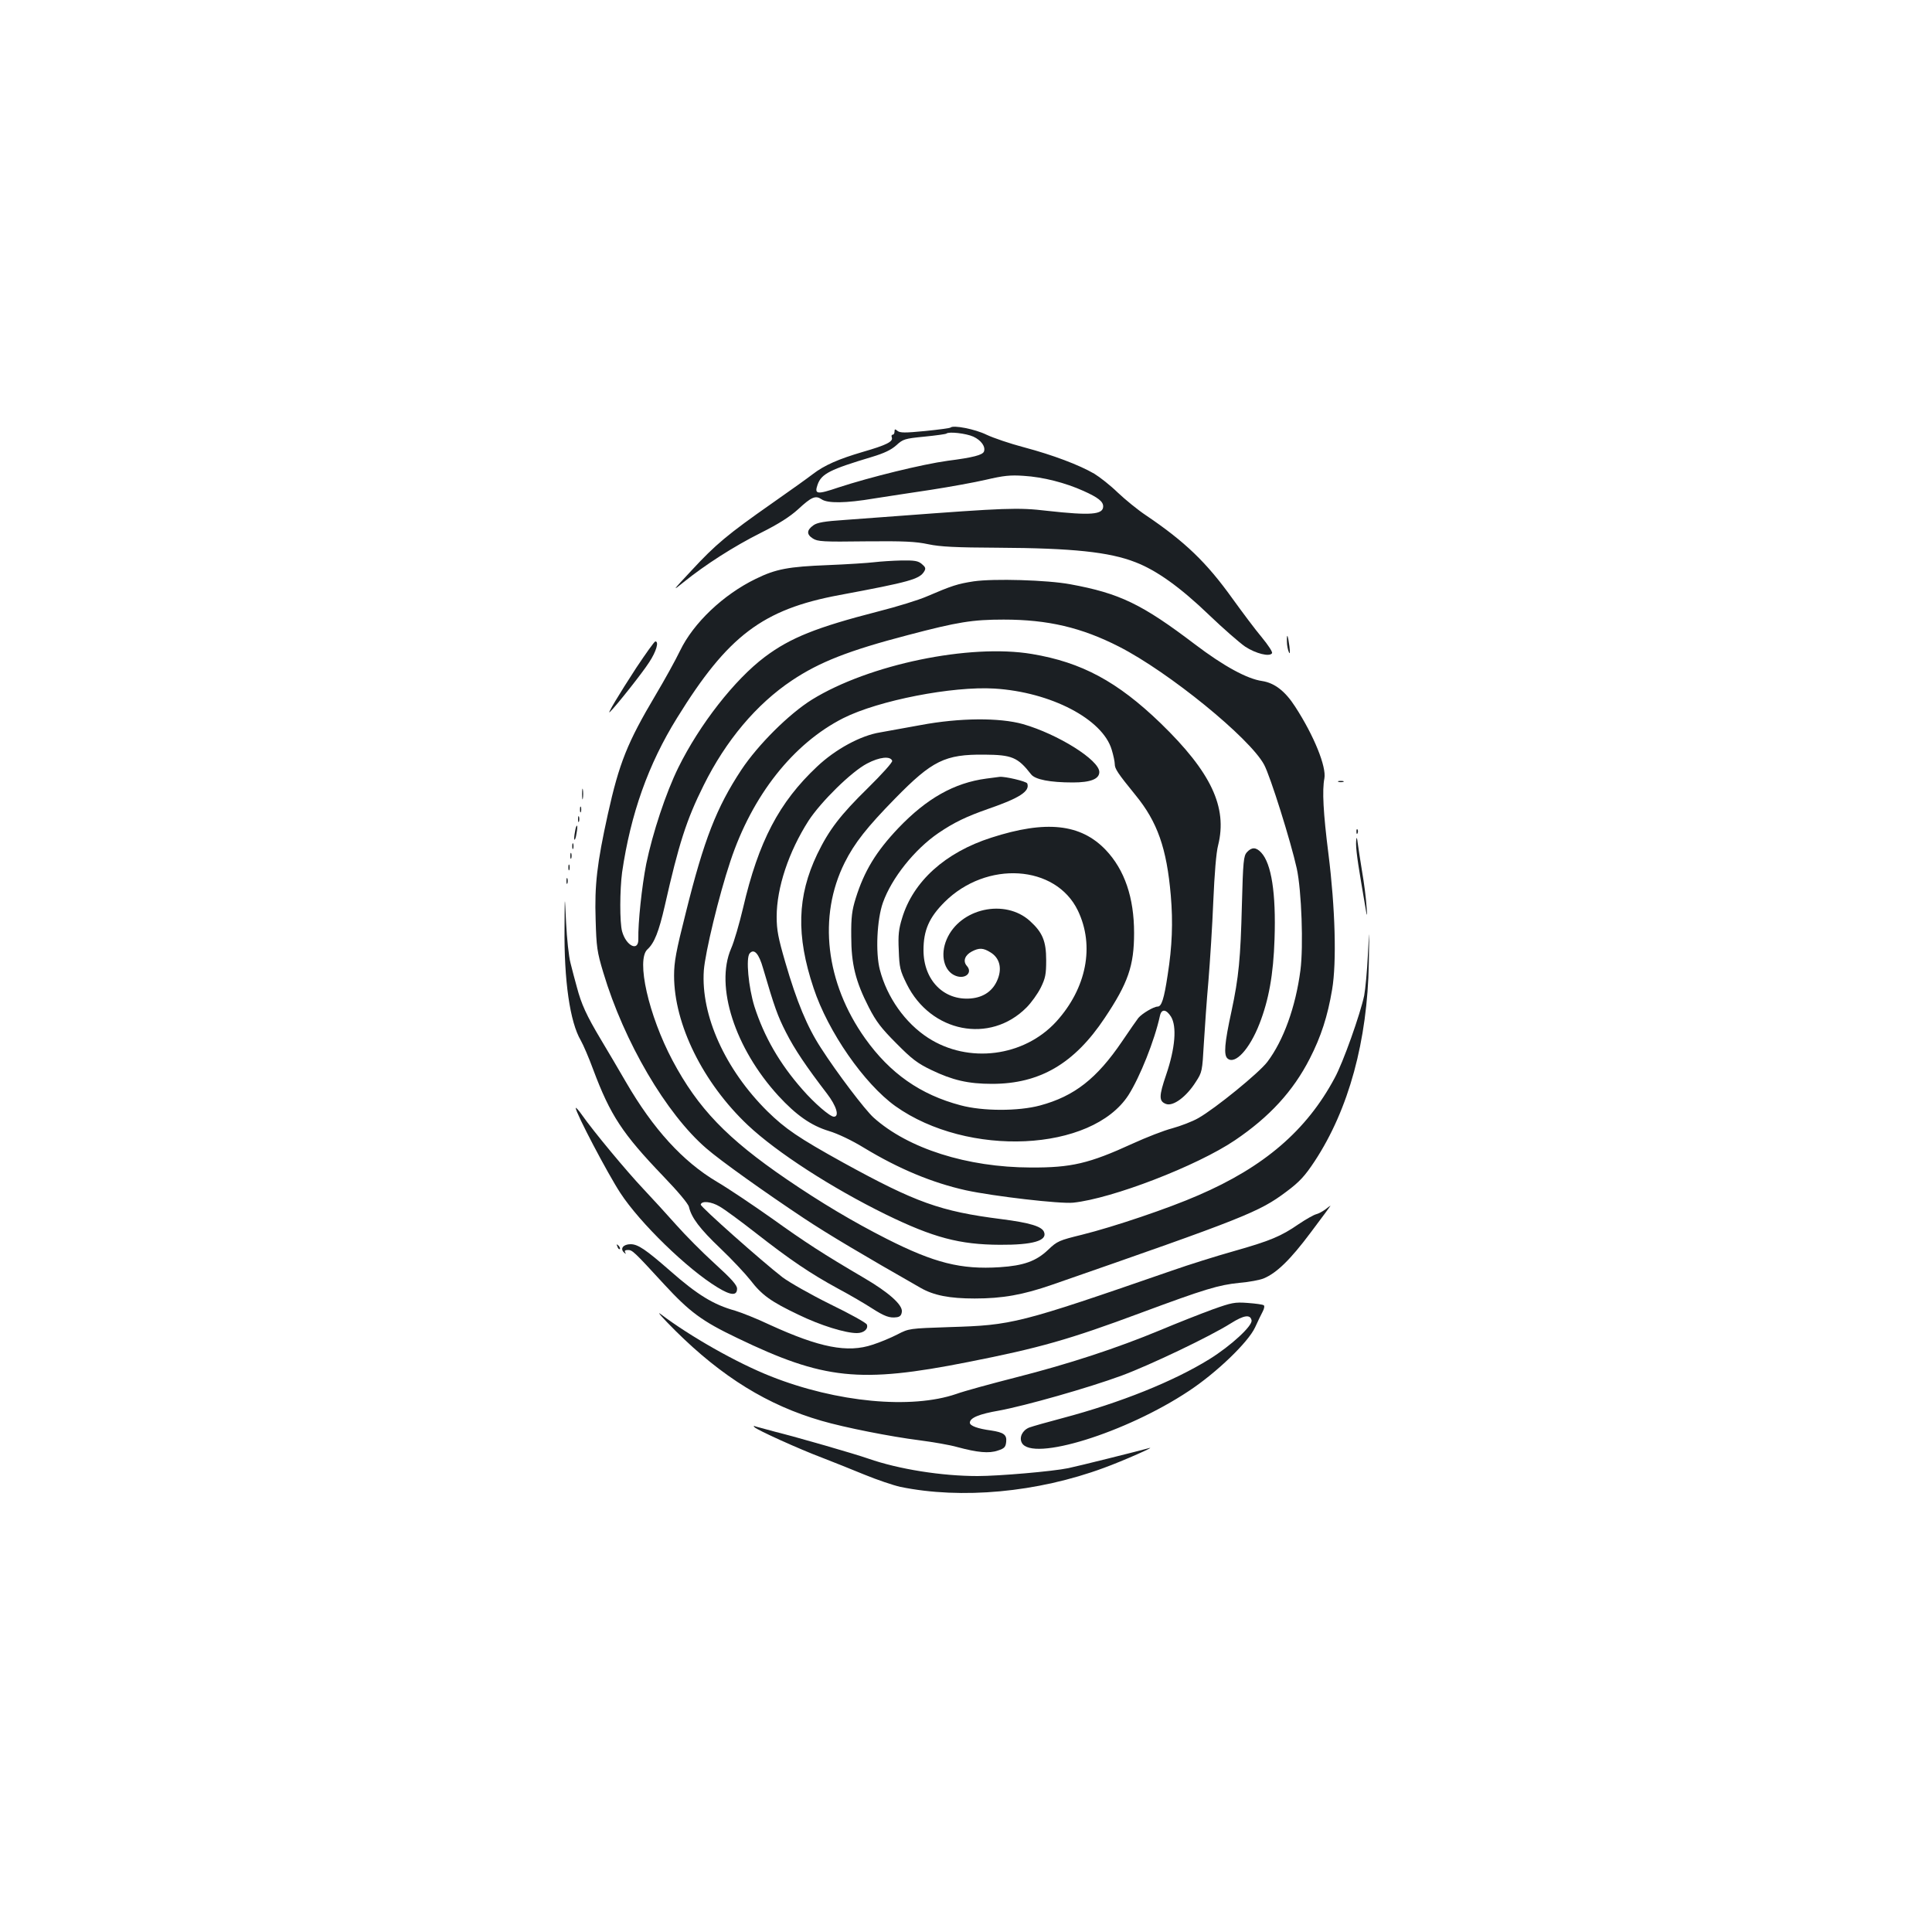 <?xml version="1.0" standalone="no"?>
<!DOCTYPE svg PUBLIC "-//W3C//DTD SVG 20010904//EN"
 "http://www.w3.org/TR/2001/REC-SVG-20010904/DTD/svg10.dtd">
<svg version="1.0" xmlns="http://www.w3.org/2000/svg"
 width="1000pt" height="1000pt" viewBox="0 0 1000 1000"
 preserveAspectRatio="xMidYMid meet">
<g transform="translate(0,1000) scale(0.1,-0.1)"
fill="#1b1f23" stroke="none">
<path d="M4920 7787 c-3 -3 -62 -11 -132 -18 -103 -10 -130 -10 -143 1 -12 10
-15 10 -15 -4 0 -9 -4 -16 -10 -16 -5 0 -7 -6 -4 -14 8 -22 -29 -40 -150 -75
-126 -37 -199 -69 -259 -115 -23 -18 -118 -86 -211 -151 -230 -161 -293 -214
-416 -347 -102 -109 -103 -111 -40 -60 109 88 258 184 398 254 94 47 151 84
193 122 69 64 90 73 121 52 31 -22 125 -21 273 4 66 10 199 31 295 45 96 15
224 38 284 52 90 21 125 25 195 20 100 -6 216 -36 309 -78 76 -34 102 -55 102
-80 0 -43 -64 -48 -290 -23 -152 18 -215 15 -775 -27 -71 -5 -193 -14 -270
-20 -109 -7 -146 -14 -165 -28 -35 -25 -36 -47 -3 -68 25 -16 50 -18 273 -15
198 2 260 -1 325 -15 62 -13 141 -17 360 -18 386 -2 577 -22 712 -75 109 -42
230 -128 380 -272 74 -71 159 -145 188 -165 55 -36 127 -54 139 -34 4 6 -20
42 -52 81 -33 39 -101 130 -153 202 -134 187 -245 294 -448 431 -42 28 -107
81 -146 118 -38 37 -93 80 -121 97 -79 46 -215 97 -361 136 -73 19 -161 49
-197 66 -59 29 -172 51 -186 37z m118 -47 c41 -19 64 -52 55 -77 -7 -18 -55
-31 -188 -48 -131 -18 -400 -84 -565 -138 -112 -38 -126 -36 -108 15 20 56 64
78 281 143 63 19 99 36 126 60 35 32 43 35 146 45 60 6 111 13 114 16 12 11
101 1 139 -16z"/>
<path d="M4525 7090 c-33 -4 -141 -11 -240 -15 -204 -8 -269 -20 -373 -71
-169 -82 -323 -229 -392 -372 -23 -48 -80 -151 -127 -230 -146 -246 -188 -351
-247 -617 -56 -254 -69 -367 -63 -545 4 -141 7 -166 40 -275 107 -357 325
-730 533 -909 72 -63 304 -228 504 -361 128 -85 314 -195 605 -361 68 -39 150
-55 280 -55 144 0 250 19 400 71 999 347 1073 377 1212 481 70 52 97 82 148
159 176 268 273 623 280 1025 3 190 3 190 -5 40 -4 -82 -13 -176 -19 -208 -20
-95 -109 -347 -153 -427 -145 -271 -365 -460 -706 -607 -153 -67 -437 -163
-602 -204 -118 -29 -128 -33 -175 -78 -62 -59 -127 -82 -250 -90 -201 -13
-339 22 -586 147 -175 89 -338 186 -517 308 -309 211 -459 367 -591 615 -124
234 -189 521 -130 575 36 33 59 91 90 226 72 319 112 445 201 623 115 232 273
420 457 543 142 95 294 155 601 235 258 68 334 80 495 80 229 0 403 -41 597
-140 257 -131 677 -473 751 -611 32 -59 138 -397 169 -537 25 -115 35 -403 19
-527 -25 -191 -88 -364 -171 -474 -43 -57 -269 -241 -357 -291 -31 -18 -92
-41 -135 -53 -43 -11 -135 -47 -205 -79 -227 -104 -318 -125 -528 -124 -329 1
-635 98 -814 259 -44 40 -188 229 -272 360 -71 109 -125 239 -184 442 -37 127
-45 168 -45 237 0 150 62 336 165 497 64 98 222 254 303 296 64 34 121 40 130
14 2 -8 -53 -69 -125 -140 -144 -141 -202 -217 -263 -343 -104 -218 -110 -421
-19 -693 75 -227 262 -495 423 -611 375 -267 1017 -237 1207 57 59 93 135 282
163 411 8 36 32 34 57 -5 31 -51 22 -163 -25 -301 -38 -111 -38 -137 -1 -151
37 -14 106 37 155 115 32 49 33 55 41 197 5 81 15 228 24 327 8 99 20 284 25
410 6 140 15 254 25 290 49 197 -36 378 -298 632 -223 215 -408 315 -666 358
-322 54 -843 -54 -1138 -236 -119 -74 -279 -233 -366 -364 -128 -194 -193
-360 -287 -738 -51 -201 -61 -256 -61 -327 0 -252 150 -555 382 -774 150 -141
433 -324 714 -462 246 -120 382 -156 590 -157 170 -1 247 21 229 66 -11 29
-73 48 -222 67 -315 40 -442 86 -817 292 -233 129 -300 175 -393 266 -219 217
-345 497 -329 729 7 93 78 388 137 564 113 342 326 611 585 742 183 92 565
166 782 153 292 -18 560 -158 607 -316 9 -29 16 -63 16 -75 0 -24 15 -47 107
-160 114 -139 162 -276 183 -520 12 -139 7 -264 -16 -410 -19 -127 -32 -165
-52 -165 -20 0 -81 -36 -100 -59 -7 -9 -45 -63 -84 -121 -131 -193 -247 -284
-425 -332 -112 -30 -296 -30 -411 1 -208 55 -365 165 -494 346 -205 288 -245
632 -106 910 51 102 116 184 262 333 191 195 257 228 461 226 142 -1 173 -13
242 -102 21 -27 98 -42 216 -42 92 0 137 18 137 54 0 62 -214 196 -395 248
-121 34 -328 33 -530 -5 -82 -15 -177 -32 -210 -38 -100 -16 -231 -87 -326
-177 -196 -184 -303 -387 -383 -732 -19 -80 -46 -174 -62 -210 -84 -195 20
-516 245 -762 92 -100 169 -154 261 -182 47 -14 120 -49 182 -87 180 -109 353
-181 528 -220 144 -31 487 -71 555 -64 201 21 640 190 837 323 179 121 301
254 387 422 59 115 93 221 116 358 24 141 16 423 -19 702 -27 213 -33 330 -21
391 11 60 -53 220 -151 371 -52 81 -107 123 -171 133 -78 11 -199 77 -348 190
-274 208 -389 264 -646 311 -119 22 -395 30 -499 15 -84 -13 -112 -22 -245
-79 -39 -17 -151 -52 -250 -77 -319 -82 -454 -136 -586 -235 -157 -118 -338
-350 -448 -573 -65 -132 -133 -339 -166 -498 -23 -117 -43 -307 -41 -389 2
-68 -63 -37 -84 39 -13 46 -12 216 0 306 44 301 135 559 285 800 262 424 442
561 840 635 364 68 415 82 439 123 9 15 6 22 -13 38 -19 16 -37 19 -105 18
-44 -1 -108 -5 -141 -9z m-575 -2103 c58 -198 75 -246 118 -330 45 -89 107
-180 212 -317 50 -65 66 -120 36 -120 -20 0 -101 70 -162 140 -120 136 -199
275 -249 430 -31 100 -45 251 -25 275 23 27 48 0 70 -78z"/>
<path d="M6661 6679 c0 -19 5 -43 10 -54 6 -13 7 -4 3 30 -8 60 -14 72 -13 24z"/>
<path d="M3293 6543 c-90 -138 -155 -247 -136 -228 34 33 170 205 203 257 37
56 52 108 32 108 -5 0 -49 -62 -99 -137z"/>
<path d="M5105 5970 c-166 -22 -309 -103 -455 -256 -116 -122 -177 -223 -221
-364 -19 -61 -24 -97 -23 -195 0 -145 22 -234 91 -369 38 -74 65 -109 143
-187 79 -80 109 -103 180 -137 110 -53 191 -72 315 -72 247 0 426 105 583 341
121 181 152 270 152 440 0 183 -49 327 -147 430 -129 135 -309 155 -593 63
-237 -76 -404 -226 -461 -417 -17 -55 -21 -87 -17 -166 3 -89 7 -105 41 -174
124 -251 431 -312 620 -122 25 25 58 71 74 103 24 49 28 69 28 142 0 99 -19
144 -84 203 -129 117 -362 66 -431 -95 -35 -81 -14 -166 47 -189 50 -19 89 17
57 52 -21 24 -10 55 26 74 38 20 59 19 96 -4 47 -28 61 -80 39 -137 -23 -61
-72 -96 -140 -102 -140 -12 -245 95 -245 250 0 103 29 169 109 249 217 216
575 194 690 -44 88 -183 45 -402 -112 -575 -167 -182 -454 -219 -663 -84 -119
77 -213 210 -250 353 -23 88 -15 260 16 347 45 127 164 276 287 360 81 55 143
85 260 126 162 56 215 91 200 131 -5 11 -116 37 -143 34 -5 -1 -36 -5 -69 -9z"/>
<path d="M6928 5953 c6 -2 18 -2 25 0 6 3 1 5 -13 5 -14 0 -19 -2 -12 -5z"/>
<path d="M3013 5890 c0 -25 2 -35 4 -22 2 12 2 32 0 45 -2 12 -4 2 -4 -23z"/>
<path d="M3002 5810 c0 -14 2 -19 5 -12 2 6 2 18 0 25 -3 6 -5 1 -5 -13z"/>
<path d="M2992 5760 c0 -14 2 -19 5 -12 2 6 2 18 0 25 -3 6 -5 1 -5 -13z"/>
<path d="M2976 5694 c-4 -20 -5 -38 -3 -40 3 -3 8 11 11 32 4 20 5 38 3 40 -3
3 -8 -11 -11 -32z"/>
<path d="M7021 5694 c0 -11 3 -14 6 -6 3 7 2 16 -1 19 -3 4 -6 -2 -5 -13z"/>
<path d="M7021 5660 c-6 -30 1 -88 24 -225 13 -77 26 -151 28 -165 3 -14 3 4
0 40 -2 36 -12 117 -23 180 -10 63 -21 131 -23 150 -2 19 -5 28 -6 20z"/>
<path d="M2962 5620 c0 -14 2 -19 5 -12 2 6 2 18 0 25 -3 6 -5 1 -5 -13z"/>
<path d="M6454 5589 c-17 -19 -20 -45 -26 -273 -7 -277 -16 -373 -54 -551 -36
-165 -41 -227 -20 -244 39 -33 114 49 165 180 48 123 72 254 78 439 8 237 -16
390 -69 447 -27 29 -49 29 -74 2z"/>
<path d="M2952 5570 c0 -14 2 -19 5 -12 2 6 2 18 0 25 -3 6 -5 1 -5 -13z"/>
<path d="M2942 5510 c0 -14 2 -19 5 -12 2 6 2 18 0 25 -3 6 -5 1 -5 -13z"/>
<path d="M2932 5440 c0 -14 2 -19 5 -12 2 6 2 18 0 25 -3 6 -5 1 -5 -13z"/>
<path d="M2922 5200 c-3 -276 28 -490 84 -585 13 -23 42 -90 64 -150 89 -238
152 -333 362 -552 77 -80 130 -143 134 -160 13 -56 56 -113 162 -214 60 -57
130 -132 156 -165 59 -77 106 -111 249 -179 113 -55 242 -95 302 -95 36 0 60
21 52 44 -3 9 -88 56 -189 105 -101 50 -212 113 -248 140 -106 82 -425 365
-423 376 4 21 55 16 98 -10 25 -14 109 -76 187 -137 178 -139 281 -209 426
-288 62 -33 140 -79 174 -101 67 -43 93 -52 129 -47 17 2 25 10 27 29 4 35
-67 99 -195 174 -213 125 -304 184 -477 308 -99 70 -227 156 -285 190 -177
105 -330 273 -471 516 -36 62 -94 161 -129 219 -76 127 -102 185 -125 272 -10
36 -25 92 -33 125 -9 33 -19 128 -23 210 -7 150 -7 150 -8 -25z"/>
<path d="M2980 4265 c0 -25 166 -341 231 -440 101 -155 347 -394 502 -488 70
-43 102 -45 102 -7 0 18 -28 50 -116 130 -64 58 -153 148 -199 200 -46 52
-123 136 -170 186 -87 92 -259 299 -317 382 -18 26 -33 42 -33 37z"/>
<path d="M6860 3740 c-14 -10 -35 -22 -48 -25 -12 -3 -53 -26 -90 -51 -91 -63
-149 -87 -336 -140 -89 -25 -233 -70 -321 -101 -795 -275 -824 -282 -1150
-292 -209 -7 -210 -7 -270 -38 -33 -17 -90 -41 -128 -53 -130 -44 -275 -15
-533 103 -65 31 -146 63 -179 73 -112 31 -195 82 -335 205 -128 112 -168 139
-206 139 -38 0 -56 -23 -34 -43 10 -9 11 -9 6 1 -5 8 0 12 14 12 23 0 30 -6
187 -177 133 -144 196 -191 378 -278 448 -216 635 -236 1195 -125 371 73 525
117 893 254 334 124 404 145 512 156 50 4 107 15 126 23 67 28 138 97 242 236
59 78 105 141 104 141 -1 0 -13 -9 -27 -20z"/>
<path d="M3196 3547 c3 -10 9 -15 12 -12 3 3 0 11 -7 18 -10 9 -11 8 -5 -6z"/>
<path d="M6275 3222 c-60 -22 -182 -70 -270 -107 -224 -93 -470 -174 -745
-244 -129 -33 -269 -71 -310 -86 -233 -80 -619 -44 -960 91 -177 70 -418 207
-570 322 -25 19 10 -20 76 -86 242 -240 479 -386 756 -466 120 -35 358 -82
508 -101 69 -9 157 -24 195 -35 104 -28 164 -34 210 -18 34 11 40 18 43 45 4
37 -13 49 -79 59 -68 9 -109 24 -109 40 0 25 47 45 152 63 135 25 460 117 634
181 148 55 456 202 564 270 68 43 102 48 108 16 6 -28 -107 -132 -218 -201
-186 -115 -459 -225 -760 -305 -80 -21 -157 -43 -173 -49 -35 -14 -53 -51 -38
-79 53 -99 539 52 864 268 144 95 307 252 343 329 14 31 32 68 40 83 8 15 10
29 5 32 -5 4 -42 9 -83 12 -67 5 -82 2 -183 -34z"/>
<path d="M3905 2613 c14 -15 233 -114 350 -158 55 -21 154 -61 220 -88 66 -27
149 -55 185 -63 316 -65 709 -29 1053 98 99 36 282 117 232 102 -50 -14 -366
-93 -415 -103 -81 -17 -361 -41 -470 -41 -185 0 -407 35 -565 90 -71 25 -366
110 -482 139 -45 12 -90 24 -100 27 -12 5 -15 4 -8 -3z"/>
</g>
</svg>
